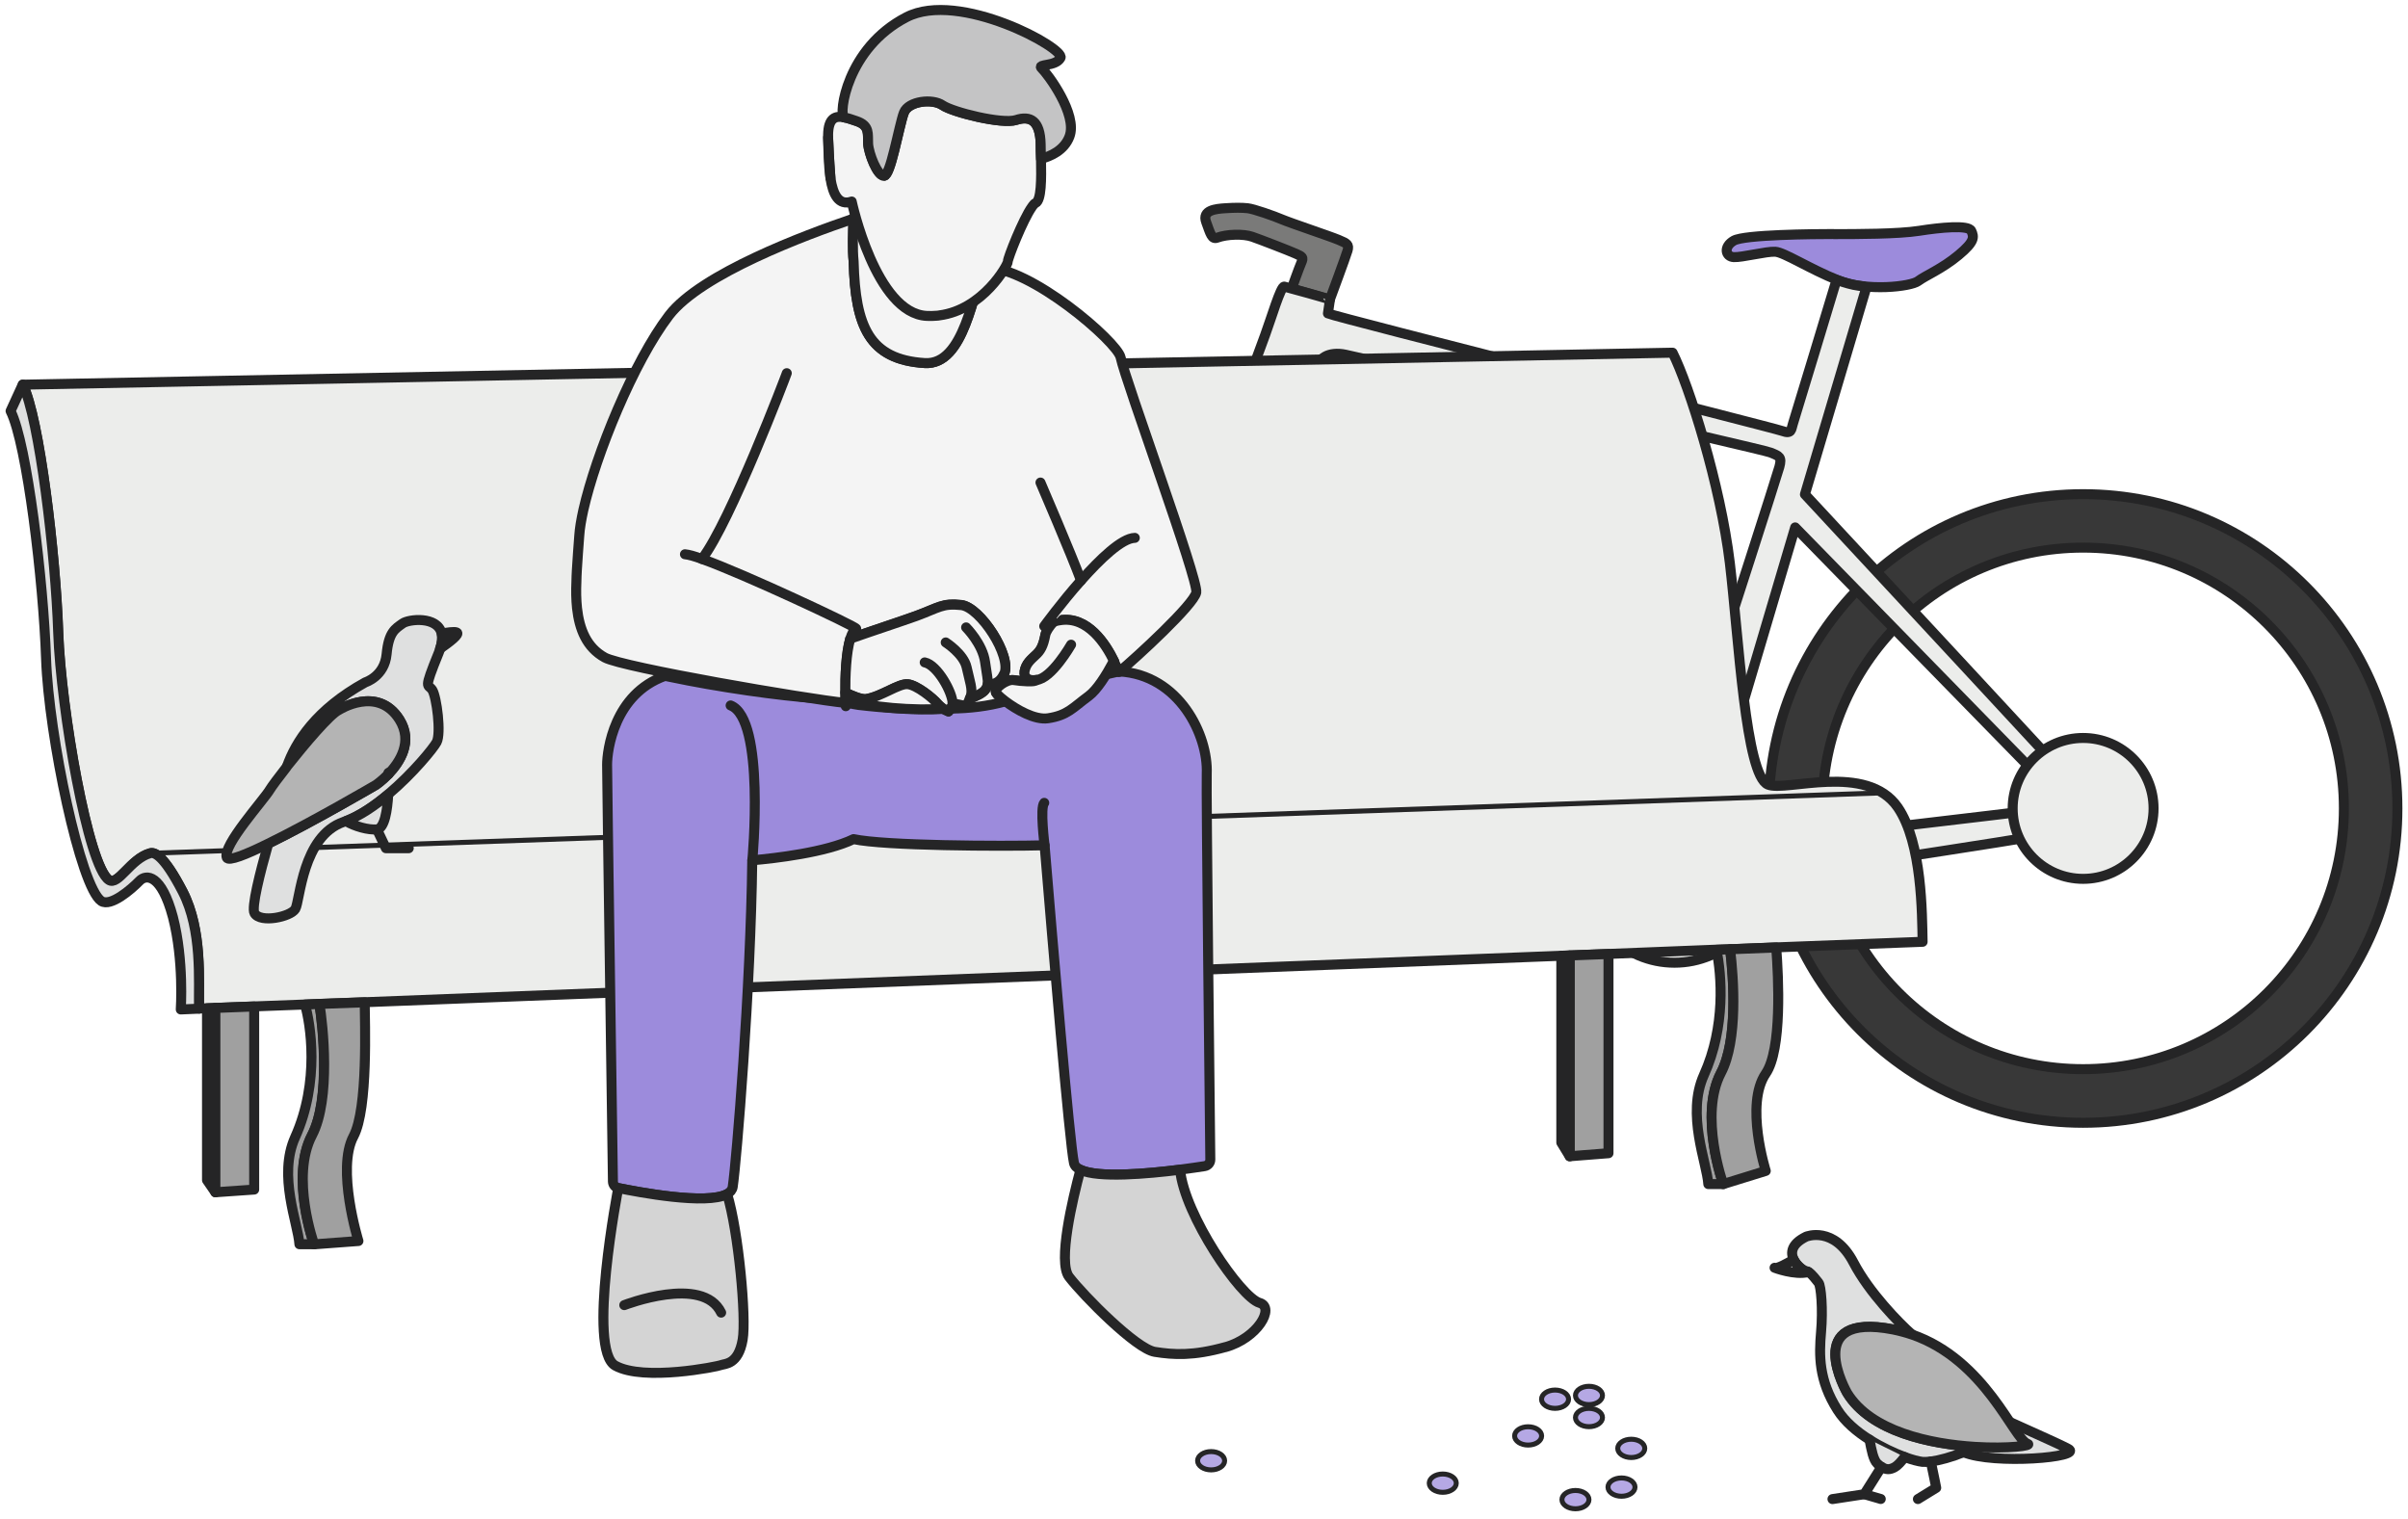<svg width="241" height="152" viewBox="0 0 241 152" fill="none" xmlns="http://www.w3.org/2000/svg">
<path d="M179.379 88.252L167.251 88.161C166.858 88.158 166.547 87.841 166.55 87.449L166.553 86.951C166.556 86.559 166.873 86.247 167.265 86.25L179.394 86.341L179.379 88.252Z" fill="#ECEDEB" stroke="#252526" stroke-linejoin="round"/>
<path d="M178.61 88.473H186.664C186.808 88.473 186.926 88.356 186.926 88.211V86.195C186.926 86.051 186.808 85.933 186.664 85.933H178.61C178.466 85.933 178.348 86.051 178.348 86.195V88.211C178.348 88.356 178.466 88.473 178.61 88.473Z" fill="#A0A0A0" stroke="#252526" stroke-linejoin="round"/>
<path d="M208.484 49.457C191.112 49.457 177.029 63.54 177.029 80.913C177.029 98.286 191.112 112.369 208.484 112.369C225.857 112.369 239.94 98.286 239.94 80.913C239.94 63.54 225.857 49.457 208.484 49.457ZM208.484 107.002C194.07 107.002 182.386 95.319 182.386 80.904C182.386 66.489 194.07 54.806 208.484 54.806C222.899 54.806 234.583 66.489 234.583 80.904C234.583 95.319 222.899 107.002 208.484 107.002Z" fill="#383838" stroke="#252526" stroke-linejoin="round"/>
<path d="M183.495 23.431C185.764 23.431 189.978 23.431 192.081 23.099C194.184 22.767 197.011 22.488 197.29 23.099C197.569 23.71 197.674 24.155 196.016 25.534C194.35 26.921 192.692 27.584 191.968 28.134C191.243 28.683 186.82 29.207 183.966 28.055C181.113 26.912 178.565 25.246 177.675 25.193C176.785 25.141 174.351 25.778 173.522 25.734C172.693 25.691 172.466 24.696 173.522 24.085C174.577 23.474 181.558 23.422 183.495 23.422V23.431Z" fill="#9C8BDC" stroke="#252526" stroke-linejoin="round"/>
<path d="M171.619 84.874C171.619 84.874 203.939 81.07 205.021 80.913C206.094 80.747 206.723 81.41 206.819 81.881C206.906 82.361 206.635 82.989 205.562 83.347C204.489 83.705 172.16 88.556 172.16 88.556L171.619 84.874Z" fill="#ECEDEB" stroke="#252526" stroke-linejoin="round"/>
<path d="M133.096 29.983C133.096 29.983 134.692 25.681 134.867 25.079C135.041 24.477 134.832 24.364 133.977 24.006C133.131 23.648 129.178 22.331 128.34 21.973C127.502 21.615 125.469 20.9 124.867 20.839C124.265 20.778 123.611 20.778 122.651 20.839C121.691 20.9 120.278 21.022 120.714 22.217C121.15 23.413 121.281 23.989 121.822 23.788C122.808 23.43 124.422 23.387 125.321 23.692C126.037 23.936 129.047 25.097 129.701 25.393C130.356 25.69 130.478 25.751 130.242 26.284C130.007 26.816 129.274 28.884 129.274 28.884L133.078 29.983H133.096Z" fill="#7A7A79" stroke="#252526" stroke-linejoin="round"/>
<path d="M167.589 96.349C172.639 96.349 176.733 92.255 176.733 87.205C176.733 82.155 172.639 78.061 167.589 78.061C162.538 78.061 158.444 82.155 158.444 87.205C158.444 92.255 162.538 96.349 167.589 96.349Z" fill="#ECEDEB" stroke="#252526" stroke-linejoin="round"/>
<path d="M209.053 80.111C208.651 79.649 184.708 53.847 180.642 49.476C183.74 39.022 186.541 29.599 186.541 29.599C186.811 28.7 186.916 28.709 186.052 28.604C185.406 28.526 184.481 28.255 183.809 28.002C183.539 28.901 179.621 41.876 179.438 42.417C179.255 42.958 179.351 43.49 178.365 43.132C177.379 42.774 133.628 31.728 132.904 31.37C132.904 31.37 133 30.75 133.105 29.991C133.114 29.922 128.838 28.761 128.533 28.683C128.192 28.595 127.206 31.928 126.613 33.534C125.051 37.783 123.358 42.391 121.666 46.579C119.702 51.448 117.739 56.317 115.776 61.194C114.127 65.278 112.478 69.361 110.82 73.445C110.078 75.277 109.389 77.162 108.569 78.96C107.827 80.574 107.382 81.56 107.966 81.874C108.429 82.118 108.952 82.424 109.764 80.914C110.575 79.404 127.006 47.8 127.363 47.172C127.721 46.544 128.437 46.457 129.065 47.172C129.693 47.888 154.561 84.16 155.277 85.416C155.992 86.673 159.256 90.992 159.256 90.992C159.256 90.992 157.851 88.104 158.688 85.05C159.526 82.005 161.14 80.705 161.14 80.705C161.14 80.705 136.15 43.935 135.077 42.321C134.004 40.706 131.936 38.368 131.848 37.111C131.761 35.855 132.991 35.139 134.667 35.497C136.342 35.855 176.288 44.921 177.187 45.287C178.085 45.645 178.356 45.732 178.085 46.727C177.815 47.713 172.431 64.414 172.248 64.955C172.161 65.217 172.161 65.33 172.082 65.452L167.99 78.078C168.444 78.104 168.854 78.157 169.255 78.218C170.485 78.401 171.864 79.125 171.864 79.125C171.864 79.125 175.11 68.183 179.665 52.783C183.862 57.076 206.042 79.771 207.159 80.923C208.39 82.197 208.765 81.918 209.053 81.734C209.341 81.542 209.917 81.124 209.053 80.129V80.111Z" fill="#ECEDEB" stroke="#252526" stroke-linejoin="round"/>
<path d="M108.568 87.956C112.462 87.956 115.619 84.799 115.619 80.906C115.619 77.012 112.462 73.856 108.568 73.856C104.675 73.856 101.518 77.012 101.518 80.906C101.518 84.799 104.675 87.956 108.568 87.956Z" fill="#ECEDEB" stroke="#252526" stroke-linejoin="round"/>
<path d="M208.485 87.956C212.379 87.956 215.535 84.799 215.535 80.906C215.535 77.012 212.379 73.856 208.485 73.856C204.591 73.856 201.435 77.012 201.435 80.906C201.435 84.799 204.591 87.956 208.485 87.956Z" fill="#ECEDEB" stroke="#252526" stroke-linejoin="round"/>
<path d="M155.785 86.328L167.913 86.237C168.306 86.234 168.622 86.546 168.625 86.939L168.629 87.436C168.632 87.829 168.32 88.145 167.928 88.148L155.799 88.239L155.785 86.328Z" fill="#ECEDEB" stroke="#252526" stroke-linejoin="round"/>
<path d="M156.559 85.934H148.506C148.361 85.934 148.244 86.051 148.244 86.195V88.211C148.244 88.356 148.361 88.473 148.506 88.473H156.559C156.704 88.473 156.821 88.356 156.821 88.211V86.195C156.821 86.051 156.704 85.934 156.559 85.934Z" fill="#A0A0A0" stroke="#252526" stroke-linejoin="round"/>
<path d="M192.404 94.256L177.78 94.814L173.164 94.998L171.794 95.041L160.992 95.469L157.1 95.617L156.271 95.652L36.503 100.303L31.975 100.468L30.544 100.53L25.448 100.722L21.565 100.87L20.727 100.905L19.925 100.94C19.872 98.156 20.282 93.121 18.293 89.247C16.373 85.53 15.44 85.277 15.038 85.399C13.066 85.94 11.827 88.698 10.911 88.078C8.834 86.726 6.103 70.976 5.833 63.289C5.58 55.593 3.939 41.789 2.281 38.499L167.396 35.297C169.063 38.595 172.195 48.551 173.129 56.352C174.028 63.978 174.7 77.581 176.942 78.524C178.722 79.274 186.819 76.272 189.943 80.81C192.386 84.387 192.36 91.481 192.421 94.256H192.404Z" fill="#ECEDEB" stroke="#252526" stroke-linecap="round" stroke-linejoin="round"/>
<path d="M19.916 100.948L18.092 101.027C18.092 101.027 18.432 96.132 17.307 91.786C16.155 87.458 14.628 87.476 13.965 88.156C13.127 89.02 11.068 90.783 10.143 90.181C8.066 88.811 4.873 73.628 4.611 65.924C4.349 58.236 2.717 44.424 1.059 41.134L2.272 38.49C3.939 41.78 5.571 55.592 5.824 63.28C6.085 70.976 8.825 86.717 10.902 88.069C11.818 88.689 13.066 85.931 15.029 85.39C15.439 85.268 16.364 85.53 18.284 89.238C20.273 93.113 19.863 98.147 19.916 100.931V100.948Z" fill="#DFE0E0" stroke="#252526" stroke-linecap="round" stroke-linejoin="round"/>
<path d="M15.239 85.39L188.311 79.352" stroke="#252526" stroke-width="0.5" stroke-linecap="round" stroke-linejoin="round"/>
<path d="M21.555 100.879V119.325L20.718 118.112V100.914L21.555 100.879Z" fill="#A0A0A0" stroke="#252526" stroke-linecap="round" stroke-linejoin="round"/>
<path d="M25.439 100.729V119.052L21.556 119.323V100.877L25.439 100.729Z" fill="#A0A0A0" stroke="#252526" stroke-linecap="round" stroke-linejoin="round"/>
<path d="M31.433 124.524H29.967C29.827 122.421 27.803 117.675 29.531 113.827C32.044 108.242 31.066 102.387 30.525 100.538L31.956 100.477C32.297 102.518 33.117 109.979 31.215 113.609C29.016 117.797 31.424 124.533 31.424 124.533L31.433 124.524Z" fill="#A0A0A0" stroke="#252526" stroke-linecap="round" stroke-linejoin="round"/>
<path d="M35.873 124.201L31.441 124.533C31.441 124.533 29.032 117.805 31.231 113.608C33.134 109.979 32.313 102.518 31.973 100.476L36.502 100.311C36.51 102.187 36.859 110.947 35.385 113.713C33.64 116.968 35.873 124.201 35.873 124.201Z" fill="#A0A0A0" stroke="#252526" stroke-linecap="round" stroke-linejoin="round"/>
<path d="M160.983 95.477V115.415L157.1 115.72V95.625L160.983 95.477Z" fill="#A0A0A0" stroke="#252526" stroke-linecap="round" stroke-linejoin="round"/>
<path d="M172.465 118.504H170.973C170.833 116.357 168.757 111.532 170.528 107.597C172.736 102.702 172.299 97.597 171.793 95.058L173.163 95.006C173.521 97.912 173.949 104.133 172.247 107.37C170.005 111.637 172.474 118.504 172.474 118.504H172.465Z" fill="#A0A0A0" stroke="#252526" stroke-linecap="round" stroke-linejoin="round"/>
<path d="M176.723 107.44C174.612 110.511 176.723 117.186 176.723 117.186L172.465 118.504C172.465 118.504 170.004 111.637 172.238 107.37C173.94 104.132 173.512 97.911 173.154 95.005L177.77 94.822C178.006 97.868 178.355 105.057 176.723 107.44Z" fill="#A0A0A0" stroke="#252526" stroke-linecap="round" stroke-linejoin="round"/>
<path d="M157.099 95.627V115.722L156.261 114.352V95.662L157.099 95.627Z" fill="#A0A0A0" stroke="#252526" stroke-linecap="round" stroke-linejoin="round"/>
<path d="M191.34 133.564L191.331 133.547" stroke="#252526" stroke-linecap="round" stroke-linejoin="round"/>
<path d="M197.657 144.803C197.299 144.995 196.907 145.179 196.523 145.336C195.336 145.824 194.106 146.156 193.242 146.269C192.893 146.313 192.596 146.322 192.395 146.304C191.985 146.252 191.366 146.095 190.633 145.824C189.586 145.44 188.312 144.847 187.108 144.088C185.825 143.285 184.638 142.273 183.905 141.112C182.003 138.12 182.056 135.615 182.256 133.32C182.457 131.017 182.256 128.67 182.003 128.373C181.803 128.129 181.366 127.527 181.009 127.308C180.921 127.256 180.843 127.221 180.764 127.221C180.572 127.221 179.848 126.733 179.525 126.061C179.185 125.371 179.272 124.499 180.764 123.766C180.764 123.766 183.556 122.623 185.511 126.366C187.073 129.359 190.083 132.439 191.34 133.539C190.746 133.338 190.127 133.163 189.481 133.041C180.197 131.235 184.865 139.376 184.865 139.376C187.23 143.268 193.207 144.515 197.666 144.786L197.657 144.803Z" fill="#DFE0E0" stroke="#252526" stroke-linecap="round" stroke-linejoin="round"/>
<path d="M201.156 142.316C203.058 143.189 205.894 144.419 207.002 145.004C208.59 145.842 199.559 146.609 196.514 145.335" fill="#DFE0E0"/>
<path d="M201.156 142.316C203.058 143.189 205.894 144.419 207.002 145.004C208.59 145.842 199.559 146.609 196.514 145.335" stroke="#252526" stroke-linecap="round" stroke-linejoin="round"/>
<path d="M187.108 144.08C187.3 145.118 187.483 146.096 187.893 146.488C188.042 146.628 188.181 146.733 188.304 146.802C188.757 147.108 189.141 147.108 189.63 146.837C189.918 146.68 190.302 146.261 190.625 145.816" fill="#DFE0E0"/>
<path d="M187.108 144.08C187.3 145.118 187.483 146.096 187.893 146.488C188.042 146.628 188.181 146.733 188.304 146.802C188.757 147.108 189.141 147.108 189.63 146.837C189.918 146.68 190.302 146.261 190.625 145.816" stroke="#252526" stroke-linecap="round" stroke-linejoin="round"/>
<path d="M181 127.306C179.621 127.655 177.605 126.879 177.605 126.879C177.832 127.018 178.871 126.443 179.516 126.059C179.848 126.73 180.563 127.219 180.755 127.219C180.834 127.219 180.912 127.254 181 127.306Z" stroke="#252526" stroke-linecap="round" stroke-linejoin="round"/>
<path d="M183.4 150.03L186.585 149.542L188.304 146.811" stroke="#252526" stroke-linecap="round" stroke-linejoin="round"/>
<path d="M188.232 150.019L186.583 149.539" stroke="#252526" stroke-linecap="round" stroke-linejoin="round"/>
<path d="M193.241 146.268C193.486 147.402 193.782 148.903 193.782 148.903L191.95 150.028" stroke="#252526" stroke-linecap="round" stroke-linejoin="round"/>
<path d="M197.657 144.803C193.198 144.524 187.221 143.285 184.856 139.393C184.856 139.393 180.188 131.252 189.472 133.058C190.118 133.189 190.737 133.355 191.331 133.556H191.339C198.73 136.095 201.531 144.018 202.918 144.489C203.485 144.672 200.999 145.012 197.657 144.803Z" fill="#B4B4B4" stroke="#252526" stroke-linecap="round" stroke-linejoin="round"/>
<path d="M44.049 64.925C44.014 65.056 43.962 65.187 43.91 65.326C42.322 69.236 42.845 68.38 43.273 69.07C43.7 69.768 44.171 73.389 43.7 74.279C43.395 74.855 41.362 77.377 38.858 79.488C37.523 80.623 36.03 81.643 34.608 82.176H34.599C34.538 82.211 34.46 82.228 34.399 82.254C30.245 83.668 30.036 90.168 29.556 90.971C29.076 91.765 26.057 92.402 25.472 91.399C25.141 90.84 26.013 87.367 26.851 84.427C31.266 82.272 37.636 78.546 37.636 78.546C37.636 78.546 38.221 78.144 38.875 77.473C40.018 76.277 41.37 74.218 39.983 72.01C37.793 68.546 33.919 71.059 33.919 71.059C33.038 71.461 30.481 74.488 28.718 76.713C29.565 74.279 31.624 71.007 36.571 68.284C36.571 68.284 38.482 67.7 38.692 65.475C38.901 63.25 39.556 62.927 40.297 62.395C40.882 61.967 43.788 61.618 44.206 63.416C44.294 63.808 44.259 64.306 44.049 64.934V64.925Z" fill="#DFE0E0" stroke="#252526" stroke-linecap="round" stroke-linejoin="round"/>
<path d="M38.875 77.474C38.221 78.146 37.636 78.547 37.636 78.547C37.636 78.547 31.267 82.273 26.851 84.428C24.609 85.536 22.864 86.226 22.698 85.833C22.218 84.655 26.415 80.039 27.009 79.027C27.192 78.722 27.846 77.84 28.692 76.758C28.701 76.75 28.71 76.741 28.71 76.715C30.473 74.49 33.029 71.462 33.91 71.061C33.91 71.061 37.785 68.556 39.975 72.012C41.362 74.219 40.018 76.278 38.867 77.474H38.875Z" fill="#B4B4B4" stroke="#252526" stroke-linecap="round" stroke-linejoin="round"/>
<path d="M38.857 79.507C38.77 81.06 38.5 82.892 37.732 83.006H37.714C36.868 83.084 35.507 82.709 34.617 82.177C36.039 81.644 37.522 80.624 38.866 79.498L38.857 79.507Z" fill="#DFE0E0" stroke="#252526" stroke-linecap="round" stroke-linejoin="round"/>
<path d="M38.876 77.473V77.342" stroke="#252526" stroke-linecap="round" stroke-linejoin="round"/>
<path d="M37.732 83.014L38.622 84.89H40.908" stroke="#252526" stroke-linecap="round" stroke-linejoin="round"/>
<path d="M44.05 64.923C44.259 64.295 44.294 63.798 44.207 63.405C44.757 63.3 45.463 63.196 45.699 63.292C46.083 63.44 44.966 64.278 44.041 64.923H44.05Z" stroke="#252526" stroke-linecap="round" stroke-linejoin="round"/>
<path d="M121.132 116.036C121.141 116.377 120.896 116.656 120.565 116.708C120.024 116.796 119.151 116.918 118.104 117.057C114.858 117.467 109.911 117.921 108.131 117.066C107.773 116.9 107.546 116.673 107.485 116.386C107.058 114.492 105.339 94.17 104.545 84.598C100.138 84.712 88.507 84.65 85.427 83.979C82.661 85.314 77.591 85.898 75.288 86.099C75.139 98.847 73.717 116.211 73.333 118.776C73.289 119.082 73.089 119.317 72.775 119.501C70.733 120.617 63.84 119.3 61.876 118.898C61.571 118.837 61.353 118.567 61.344 118.253C61.283 113.497 60.76 78.132 60.76 76.527C60.76 75.113 61.449 69.459 66.562 67.644C66.71 67.679 66.867 67.705 67.033 67.74C71.858 68.761 78.01 69.634 81.745 69.887C82.486 69.939 83.132 69.965 83.656 69.965C84.458 70.227 85.261 70.471 85.915 70.55C88.533 70.864 91.404 71.038 94.388 70.934C94.72 71.1 95.06 71.143 95.217 70.89H95.226C96.238 70.838 111.97 67.208 111.996 67.199C118.017 67.513 120.94 73.595 120.774 77.434C120.713 78.909 121.08 111.325 121.132 116.045V116.036Z" fill="#9C8BDC" stroke="#252526" stroke-linecap="round" stroke-linejoin="round"/>
<path d="M104.545 84.599C104.545 84.599 104.065 80.803 104.51 80.35L104.545 84.599Z" fill="#9C8BDC"/>
<path d="M104.545 84.599C104.545 84.599 104.065 80.803 104.51 80.35" stroke="#252526" stroke-linecap="round" stroke-linejoin="round"/>
<path d="M75.296 86.107C75.296 86.107 76.623 71.972 73.124 70.602L75.296 86.107Z" fill="#9C8BDC"/>
<path d="M75.296 86.107C75.296 86.107 76.623 71.972 73.124 70.602" stroke="#252526" stroke-linecap="round" stroke-linejoin="round"/>
<path d="M122.643 134.816C119.424 135.715 117.452 135.593 115.576 135.296C113.708 134.999 108.482 129.72 106.99 127.783C105.855 126.3 107.347 120 108.133 117.077C109.913 117.923 114.86 117.478 118.106 117.068C118.534 121.614 124.188 129.851 126.064 130.392C127.643 130.846 125.863 133.935 122.635 134.825L122.643 134.816Z" fill="#D4D4D4" stroke="#252526" stroke-linecap="round" stroke-linejoin="round"/>
<path d="M74.329 134.067C73.893 136.615 72.523 136.467 72.174 136.615C71.834 136.764 64.434 138.264 61.581 136.676C58.737 135.097 61.878 118.902 61.878 118.902C63.841 119.304 70.743 120.621 72.776 119.504C73.919 123.265 74.704 131.877 74.329 134.067Z" fill="#D4D4D4" stroke="#252526" stroke-linecap="round" stroke-linejoin="round"/>
<path d="M62.48 130.618C62.48 130.618 70.334 127.556 72.175 131.369" stroke="#252526" stroke-linecap="round" stroke-linejoin="round"/>
<path d="M144.397 149.352C145.143 149.352 145.749 148.942 145.749 148.436C145.749 147.93 145.143 147.52 144.397 147.52C143.65 147.52 143.044 147.93 143.044 148.436C143.044 148.942 143.65 149.352 144.397 149.352Z" fill="#B5A8E4" stroke="#252526" stroke-width="0.5" stroke-linecap="round" stroke-linejoin="round"/>
<path d="M159.029 142.784C159.776 142.784 160.381 142.373 160.381 141.867C160.381 141.361 159.776 140.951 159.029 140.951C158.282 140.951 157.676 141.361 157.676 141.867C157.676 142.373 158.282 142.784 159.029 142.784Z" fill="#B5A8E4" stroke="#252526" stroke-width="0.5" stroke-linecap="round" stroke-linejoin="round"/>
<path d="M155.634 140.95C156.381 140.95 156.987 140.539 156.987 140.033C156.987 139.527 156.381 139.117 155.634 139.117C154.887 139.117 154.282 139.527 154.282 140.033C154.282 140.539 154.887 140.95 155.634 140.95Z" fill="#B5A8E4" stroke="#252526" stroke-width="0.5" stroke-linecap="round" stroke-linejoin="round"/>
<path d="M152.938 144.623C153.685 144.623 154.291 144.213 154.291 143.707C154.291 143.201 153.685 142.791 152.938 142.791C152.191 142.791 151.586 143.201 151.586 143.707C151.586 144.213 152.191 144.623 152.938 144.623Z" fill="#B5A8E4" stroke="#252526" stroke-width="0.5" stroke-linecap="round" stroke-linejoin="round"/>
<path d="M163.261 145.871C164.007 145.871 164.613 145.461 164.613 144.955C164.613 144.449 164.007 144.039 163.261 144.039C162.514 144.039 161.908 144.449 161.908 144.955C161.908 145.461 162.514 145.871 163.261 145.871Z" fill="#B5A8E4" stroke="#252526" stroke-width="0.5" stroke-linecap="round" stroke-linejoin="round"/>
<path d="M157.676 151C158.423 151 159.028 150.59 159.028 150.084C159.028 149.578 158.423 149.168 157.676 149.168C156.929 149.168 156.323 149.578 156.323 150.084C156.323 150.59 156.929 151 157.676 151Z" fill="#B5A8E4" stroke="#252526" stroke-width="0.5" stroke-linecap="round" stroke-linejoin="round"/>
<path d="M162.284 149.746C163.031 149.746 163.636 149.336 163.636 148.83C163.636 148.324 163.031 147.914 162.284 147.914C161.537 147.914 160.932 148.324 160.932 148.83C160.932 149.336 161.537 149.746 162.284 149.746Z" fill="#B5A8E4" stroke="#252526" stroke-width="0.5" stroke-linecap="round" stroke-linejoin="round"/>
<path d="M159.029 140.575C159.776 140.575 160.381 140.164 160.381 139.658C160.381 139.152 159.776 138.742 159.029 138.742C158.282 138.742 157.676 139.152 157.676 139.658C157.676 140.164 158.282 140.575 159.029 140.575Z" fill="#B5A8E4" stroke="#252526" stroke-width="0.5" stroke-linecap="round" stroke-linejoin="round"/>
<path d="M121.212 147.108C121.959 147.108 122.565 146.698 122.565 146.192C122.565 145.686 121.959 145.275 121.212 145.275C120.465 145.275 119.86 145.686 119.86 146.192C119.86 146.698 120.465 147.108 121.212 147.108Z" fill="#B5A8E4" stroke="#252526" stroke-width="0.5" stroke-linecap="round" stroke-linejoin="round"/>
<path d="M84.65 70.679C84.642 70.592 84.633 70.487 84.633 70.348L84.65 70.679Z" fill="#F4F4F4"/>
<path d="M84.65 70.679C84.642 70.592 84.633 70.487 84.633 70.348" stroke="#252526" stroke-linecap="round" stroke-linejoin="round"/>
<path d="M119.728 59.285C119.509 60.489 113.759 65.785 111.979 67.26C111.857 67.007 111.665 66.579 111.517 66.248C111.517 66.222 111.491 66.187 111.482 66.152C110.679 64.511 108.855 61.623 106.063 62.086C105.863 62.12 105.653 62.173 105.435 62.251C105.025 62.723 104.693 63.203 104.624 63.578C104.414 64.703 104.117 65.157 103.664 65.567C103.219 65.995 102.686 66.396 102.547 67.199C102.451 67.801 102.931 68.194 103.742 68.054C103.707 68.307 102.172 68.194 101.465 68.08C100.767 67.958 99.528 68.892 99.676 69.293C99.694 69.337 99.737 69.406 99.807 69.485L99.842 69.52C100.016 69.686 100.287 69.93 100.627 70.192C98.873 70.68 97.023 70.898 95.139 70.916C95.156 70.907 95.165 70.898 95.165 70.89C95.261 70.75 95.348 70.584 95.348 70.436V70.392C95.723 70.454 96.186 70.541 96.352 70.584C96.648 70.645 96.797 70.506 96.927 70.209C96.98 70.122 97.023 70.017 97.067 69.895C97.617 69.712 98.35 69.363 98.594 69.031C98.751 68.822 98.83 68.647 98.856 68.447C99.327 68.525 100.06 68.412 100.496 67.443C101.29 65.646 98.097 60.742 96.195 60.541C94.301 60.34 93.996 60.785 91.701 61.632C90.252 62.164 86.919 63.255 85.104 63.901C84.677 65.288 84.581 67.714 84.607 69.31C84.607 69.555 84.607 69.782 84.607 69.974C84.616 70.113 84.616 70.244 84.624 70.349C80.829 69.974 62.295 66.789 60.524 65.803C58.709 64.799 57.985 62.984 57.749 60.855C57.662 60.009 57.645 59.128 57.688 58.229C57.688 57.854 57.715 57.461 57.732 57.077C57.793 55.917 57.898 54.739 57.976 53.596C58.02 52.898 58.168 52.016 58.386 51.03C59.643 45.481 63.412 36.214 66.964 31.563C70.157 27.401 80.689 23.483 85.279 21.93C85.322 21.913 85.366 21.904 85.41 21.887C85.41 21.93 85.41 22.009 85.41 22.131C85.375 23.353 85.305 24.897 85.436 26.18V26.215C85.61 32.645 86.972 35.987 92.556 36.336C96.561 36.581 97.39 28.963 98.507 26.808C98.559 26.799 98.612 26.799 98.664 26.799C103.088 26.66 111.831 34.225 112.154 35.769C112.677 38.239 119.946 58.011 119.728 59.285Z" fill="#F4F4F4" stroke="#252526" stroke-linecap="round" stroke-linejoin="round"/>
<path d="M98.664 26.799C98.612 26.799 98.559 26.799 98.507 26.808C97.39 28.963 96.561 36.58 92.556 36.336C86.972 35.987 85.611 32.645 85.436 26.214V26.179C85.305 24.897 85.375 23.352 85.41 22.131C85.41 22.009 85.41 21.93 85.41 21.886C85.366 21.904 85.323 21.913 85.279 21.93L86.754 20.604C86.754 20.604 92.556 17.567 95.75 21.302C97.722 23.597 98.411 25.604 98.655 26.799H98.664Z" fill="#F4F4F4" stroke="#252526" stroke-linecap="round" stroke-linejoin="round"/>
<path d="M85.061 70.383C84.956 70.383 84.808 70.374 84.633 70.348L85.061 70.383Z" fill="#F4F4F4"/>
<path d="M85.061 70.383C84.956 70.383 84.808 70.374 84.633 70.348" stroke="#252526" stroke-linecap="round" stroke-linejoin="round"/>
<path d="M94.939 71.17C94.939 71.17 94.921 71.187 94.921 71.205L94.939 71.17Z" fill="#F4F4F4"/>
<path d="M94.939 71.17C94.939 71.17 94.921 71.187 94.921 71.205" stroke="#252526" stroke-linecap="round" stroke-linejoin="round"/>
<path d="M100.487 67.444C100.05 68.421 99.317 68.526 98.855 68.456C98.82 68.657 98.75 68.831 98.593 69.041C98.349 69.372 97.616 69.721 97.066 69.905C97.023 70.035 96.979 70.14 96.927 70.219C96.796 70.515 96.647 70.655 96.351 70.594C96.185 70.55 95.723 70.463 95.339 70.402V70.446C95.339 70.594 95.251 70.76 95.155 70.891H95.147C95.147 70.891 95.138 70.925 95.129 70.934C95.059 71.039 94.981 71.126 94.937 71.178C94.806 71.178 94.606 71.082 94.431 70.952C94.422 70.943 94.414 70.943 94.396 70.934H94.388C94.152 70.768 93.942 70.576 93.855 70.463C93.349 69.861 91.752 68.587 90.854 68.491C89.955 68.395 88.201 69.748 86.683 69.974C86.238 70.035 85.313 69.678 84.606 69.32C84.589 67.732 84.676 65.297 85.103 63.919C86.918 63.273 90.252 62.174 91.709 61.65C94.004 60.804 94.309 60.359 96.203 60.559C98.105 60.76 101.298 65.664 100.504 67.461L100.487 67.444Z" fill="#F4F4F4" stroke="#252526" stroke-linecap="round" stroke-linejoin="round"/>
<path d="M94.947 71.17H94.939H94.947Z" fill="#F4F4F4"/>
<path d="M94.947 71.17H94.939" stroke="#252526" stroke-linecap="round" stroke-linejoin="round"/>
<path d="M94.65 64.295C94.65 64.295 96.448 65.438 96.745 66.79C97.041 68.143 97.39 69.042 97.146 69.687C97.111 69.766 97.094 69.836 97.059 69.897" fill="#F4F4F4"/>
<path d="M94.65 64.295C94.65 64.295 96.448 65.438 96.745 66.79C97.041 68.143 97.39 69.042 97.146 69.687C97.111 69.766 97.094 69.836 97.059 69.897" stroke="#252526" stroke-linecap="round" stroke-linejoin="round"/>
<path d="M96.692 62.791C96.692 62.791 98.35 64.44 98.594 66.281C98.76 67.503 98.9 68.044 98.856 68.445" fill="#F4F4F4"/>
<path d="M96.692 62.791C96.692 62.791 98.35 64.44 98.594 66.281C98.76 67.503 98.9 68.044 98.856 68.445" stroke="#252526" stroke-linecap="round" stroke-linejoin="round"/>
<path d="M111.43 66.258C111.299 66.537 111.133 66.86 110.95 67.192L111.43 66.258Z" fill="#F4F4F4"/>
<path d="M111.43 66.258C111.299 66.537 111.133 66.86 110.95 67.192" stroke="#252526" stroke-linecap="round" stroke-linejoin="round"/>
<path d="M95.218 70.881H95.165" stroke="#252526" stroke-linecap="round" stroke-linejoin="round"/>
<path d="M111.474 66.16C111.474 66.16 111.439 66.221 111.43 66.256H111.421C111.421 66.256 111.386 66.309 111.378 66.326C110.706 67.582 109.798 69.04 108.961 69.659C107.346 70.846 106.849 71.588 104.903 71.884C103.586 72.094 101.727 71.02 100.619 70.183C100.279 69.93 100.008 69.685 99.834 69.511L99.799 69.476C99.729 69.389 99.685 69.328 99.659 69.284C99.511 68.883 100.75 67.949 101.457 68.062C102.155 68.176 103.699 68.298 103.725 68.045C102.922 68.185 102.443 67.792 102.539 67.181C102.678 66.387 103.21 65.986 103.655 65.558C104.109 65.148 104.406 64.686 104.615 63.56C104.685 63.185 105.017 62.714 105.435 62.234C105.645 62.155 105.863 62.103 106.064 62.077H106.072C108.865 61.605 110.688 64.494 111.482 66.143L111.474 66.16Z" fill="#F4F4F4" stroke="#252526" stroke-linecap="round" stroke-linejoin="round"/>
<path d="M111.517 66.256H111.43H111.517Z" fill="#F4F4F4"/>
<path d="M111.517 66.256H111.43" stroke="#252526" stroke-linecap="round" stroke-linejoin="round"/>
<path d="M107.198 64.519C107.198 64.519 105.243 67.94 103.725 68.053L107.198 64.519Z" fill="#F4F4F4"/>
<path d="M107.198 64.519C107.198 64.519 105.243 67.94 103.725 68.053" stroke="#252526" stroke-linecap="round" stroke-linejoin="round"/>
<path d="M85.523 69.783H85.54H85.523Z" fill="#F4F4F4"/>
<path d="M85.523 69.783H85.54" stroke="#252526" stroke-linecap="round" stroke-linejoin="round"/>
<path d="M94.433 70.941C91.588 71.133 86.937 70.836 84.616 69.972C84.608 69.781 84.608 69.545 84.608 69.301C85.314 69.658 86.239 70.025 86.684 69.955C88.202 69.719 89.956 68.376 90.855 68.472C91.754 68.568 93.35 69.842 93.857 70.444C93.944 70.548 94.153 70.74 94.389 70.915H94.398C94.398 70.915 94.415 70.924 94.433 70.932V70.941Z" fill="#F4F4F4" stroke="#252526" stroke-linecap="round" stroke-linejoin="round"/>
<path d="M95.218 70.881H95.165" stroke="#252526" stroke-linecap="round" stroke-linejoin="round"/>
<path d="M95.148 70.898C95.148 70.898 95.192 70.898 95.209 70.89C95.253 70.89 95.296 70.881 95.34 70.881" fill="#F4F4F4"/>
<path d="M95.148 70.898C95.148 70.898 95.192 70.898 95.209 70.89C95.253 70.89 95.296 70.881 95.34 70.881" stroke="#252526" stroke-linecap="round" stroke-linejoin="round"/>
<path d="M70.253 55.942C73.097 52.251 78.682 37.548 78.743 37.348L70.253 55.942Z" fill="#F4F4F4"/>
<path d="M70.253 55.942C73.097 52.251 78.682 37.548 78.743 37.348" stroke="#252526" stroke-linecap="round" stroke-linejoin="round"/>
<path d="M113.575 53.83C112.258 53.865 110.094 55.959 108.192 58.097C106.185 60.357 104.509 62.669 104.509 62.669C104.823 62.486 105.129 62.355 105.426 62.259" fill="#F4F4F4"/>
<path d="M113.575 53.83C112.258 53.865 110.094 55.959 108.192 58.097C106.185 60.357 104.509 62.669 104.509 62.669C104.823 62.486 105.129 62.355 105.426 62.259" stroke="#252526" stroke-linecap="round" stroke-linejoin="round"/>
<path d="M85.105 63.908C85.253 63.42 85.445 63.062 85.689 62.914C85.689 62.713 74.442 57.425 70.254 55.942C69.503 55.663 68.918 55.506 68.552 55.471" fill="#F4F4F4"/>
<path d="M85.105 63.908C85.253 63.42 85.445 63.062 85.689 62.914C85.689 62.713 74.442 57.425 70.254 55.942C69.503 55.663 68.918 55.506 68.552 55.471" stroke="#252526" stroke-linecap="round" stroke-linejoin="round"/>
<path d="M108.192 58.101C107.215 55.457 104.134 48.293 104.134 48.293L108.192 58.101Z" fill="#F4F4F4"/>
<path d="M108.192 58.101C107.215 55.457 104.134 48.293 104.134 48.293" stroke="#252526" stroke-linecap="round" stroke-linejoin="round"/>
<path d="M92.547 66.293C93.821 66.546 95.348 69.321 95.34 70.403L92.547 66.293Z" fill="#F4F4F4"/>
<path d="M92.547 66.293C93.821 66.546 95.348 69.321 95.34 70.403" stroke="#252526" stroke-linecap="round" stroke-linejoin="round"/>
<path d="M104.152 14.426C104.152 14.898 104.169 15.395 104.187 15.892C104.23 17.951 104.23 20.046 103.637 20.325C103.55 20.36 103.445 20.473 103.332 20.63C103.314 20.656 103.288 20.683 103.279 20.709C102.381 21.965 100.854 25.848 100.871 26.162C100.888 26.503 98.367 31.005 94.021 31.563C93.925 31.581 93.821 31.598 93.725 31.598C93.411 31.625 93.088 31.633 92.756 31.616C87.643 31.372 85.243 20.168 85.243 20.168C83.926 20.622 83.367 19.452 83.114 17.847V17.812C82.957 15.866 82.905 14.357 82.879 13.763C82.879 13.65 82.879 13.562 82.879 13.519V13.484C82.905 11.791 83.612 11.573 84.484 11.739C84.886 11.817 85.305 11.974 85.715 12.105C87.085 12.55 86.84 13.397 86.892 14.374C86.945 15.351 87.817 17.62 88.489 17.585C88.803 17.568 89.161 16.433 89.493 15.107C89.877 13.589 90.234 11.861 90.479 11.25C90.941 10.098 93.323 9.819 94.344 10.526C95.356 11.224 100.304 12.463 101.7 12.001C103.096 11.556 104.099 12.036 104.161 14.418L104.152 14.426Z" fill="#F4F4F4" stroke="#252526" stroke-linecap="round" stroke-linejoin="round"/>
<path d="M83.114 17.812C82.922 16.538 82.914 14.985 82.879 13.764C82.914 14.357 82.957 15.867 83.114 17.812Z" fill="#F4F4F4" stroke="#252526" stroke-linecap="round" stroke-linejoin="round"/>
<path d="M107.031 13.676C106.499 15.064 105.129 15.648 104.187 15.893C104.169 15.395 104.152 14.898 104.152 14.427C104.099 12.036 103.096 11.556 101.691 12.01C100.295 12.463 95.348 11.233 94.335 10.535C93.323 9.837 90.933 10.107 90.47 11.259C90.226 11.87 89.868 13.598 89.484 15.107C89.153 16.442 88.795 17.577 88.481 17.594C87.809 17.629 86.936 15.352 86.884 14.383C86.831 13.415 87.085 12.568 85.706 12.114C85.296 11.975 84.868 11.818 84.475 11.748C83.917 11.495 84.694 4.829 90.714 1.722C96.011 -1.018 106.647 4.855 106.141 5.788C105.653 6.705 103.716 6.355 104.265 6.844C104.815 7.35 107.895 11.451 107.031 13.676Z" fill="#C4C4C5" stroke="#252526" stroke-linecap="round" stroke-linejoin="round"/>
<path d="M84.493 11.755C84.493 11.755 84.484 11.755 84.484 11.746L84.493 11.755Z" fill="#F4F4F4"/>
<path d="M84.493 11.755C84.493 11.755 84.484 11.755 84.484 11.746" stroke="#252526" stroke-linecap="round" stroke-linejoin="round"/>
</svg>
